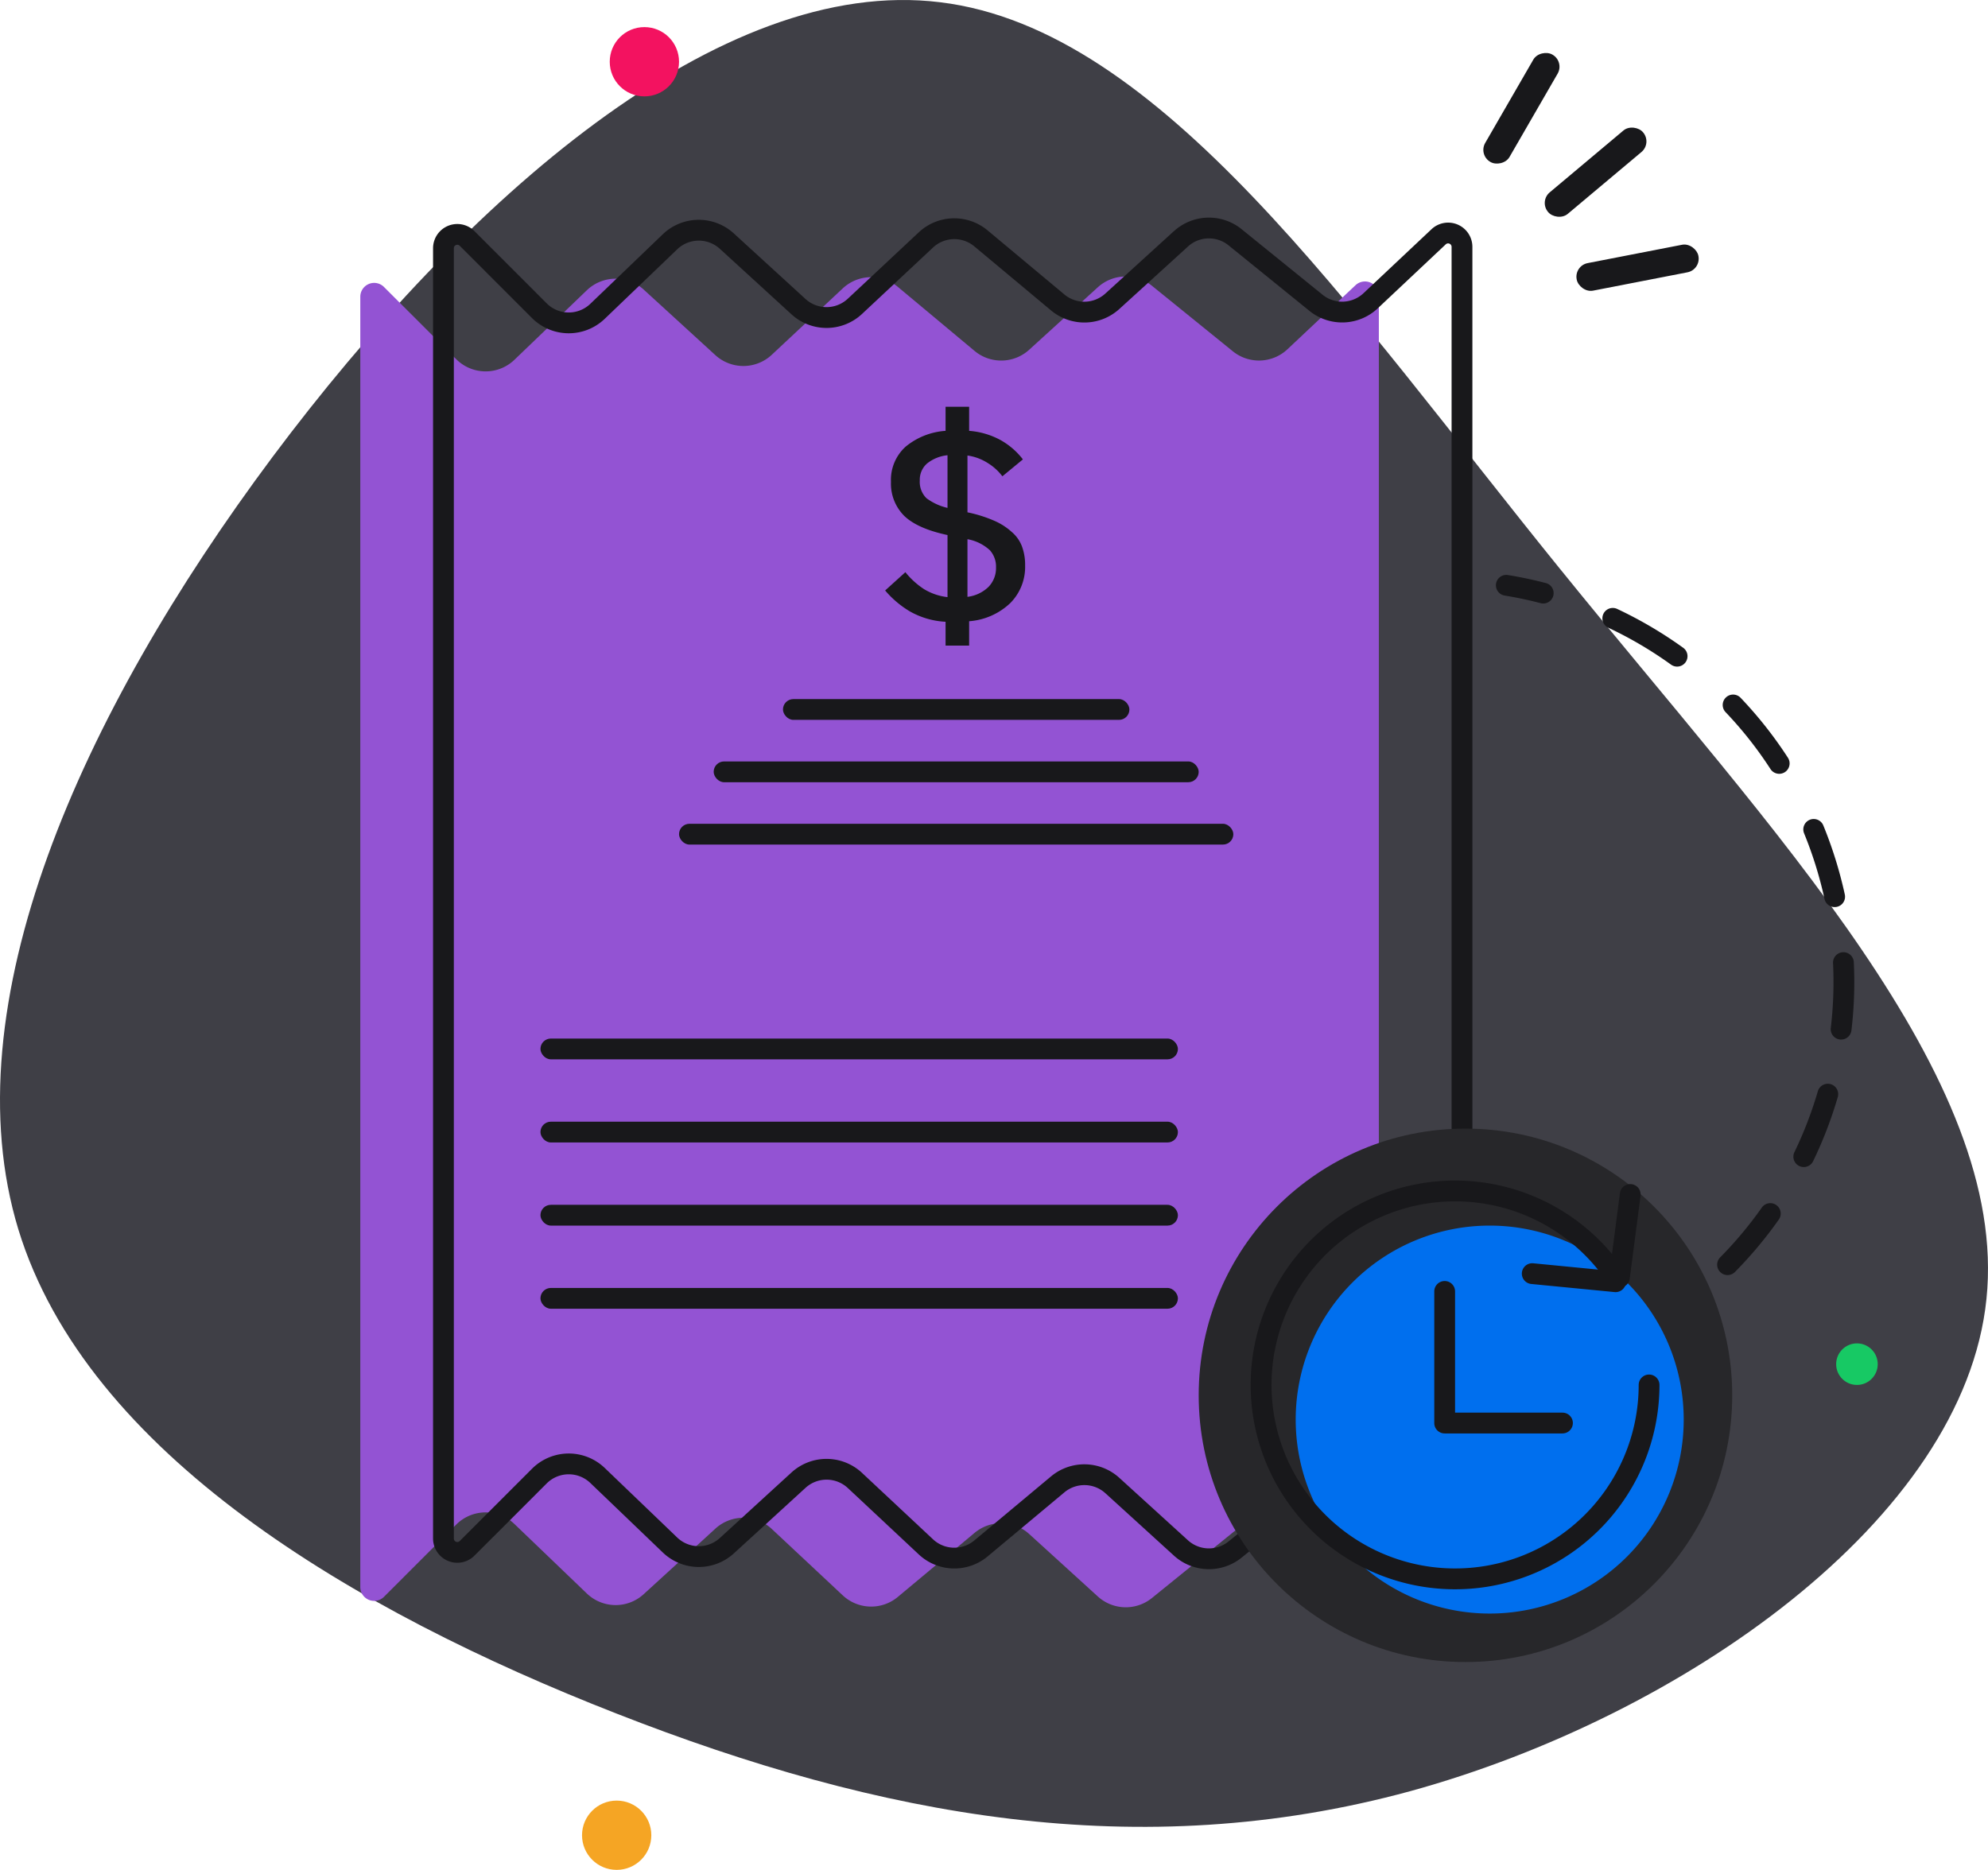 <svg xmlns="http://www.w3.org/2000/svg" width="286.915" height="269.912" viewBox="0 0 286.915 269.912">
  <defs>
    <style>
      .cls-1 {
        fill: #3f3f46;
      }

      .cls-1, .cls-5, .cls-7 {
        fill-rule: evenodd;
      }

      .cls-2 {
        fill: #17c964;
      }

      .cls-3 {
        fill: #f31260;
      }

      .cls-4 {
        fill: #f5a524;
      }

      .cls-5, .cls-6 {
        fill: #18181b;
      }

      .cls-7 {
        fill: #9353d3;
      }

      .cls-8 {
        fill: #27272a;
      }

      .cls-9 {
        fill: #006fee;
      }
    </style>
  </defs>
  <g id="No-Dues" transform="translate(-17 -40)">
    <path id="Path_561" data-name="Path 561" class="cls-1" d="M242.211,122.195c30.612,37.859,64.783,73.325,61.482,105.295-3.236,31.906-44.073,60.317-83.162,71.061-39.154,10.678-76.561,3.688-114.551-11.2-37.924-14.82-76.431-37.536-86.333-69.895-9.837-32.294,8.93-74.3,36.695-111.509C84.106,68.8,120.865,36.379,152.707,40.327c31.9,3.883,58.893,44.072,89.5,81.868Z"/>
    <circle id="Ellipse_201" data-name="Ellipse 201" class="cls-2" cx="3" cy="3" r="3" transform="translate(282 233.912)"/>
    <circle id="Ellipse_202" data-name="Ellipse 202" class="cls-3" cx="5" cy="5" r="5" transform="translate(105 43.912)"/>
    <circle id="Ellipse_203" data-name="Ellipse 203" class="cls-4" cx="5" cy="5" r="5" transform="translate(101 299.912)"/>
    <path id="Path_562" data-name="Path 562" class="cls-5" d="M232.916,124.243a1.5,1.5,0,0,0,1.238,1.722q2.595.423,5.127,1.083a1.5,1.5,0,1,0,.756-2.9q-2.671-.7-5.4-1.141a1.5,1.5,0,0,0-1.722,1.239Zm15.49,4.372a1.5,1.5,0,0,0,.719,2,56.911,56.911,0,0,1,9.024,5.308,1.5,1.5,0,1,0,1.753-2.434,59.84,59.84,0,0,0-9.5-5.589,1.5,1.5,0,0,0-2,.719Zm17.687,12.06a1.5,1.5,0,0,0-.052,2.121,55.968,55.968,0,0,1,6.482,8.216,1.5,1.5,0,0,0,2.519-1.63,59.075,59.075,0,0,0-6.829-8.656A1.5,1.5,0,0,0,266.093,140.675Zm12.1,17.658a1.5,1.5,0,0,0-.82,1.956,57.374,57.374,0,0,1,2.945,9.467,1.5,1.5,0,1,0,2.931-.64,60.35,60.35,0,0,0-3.1-9.963,1.5,1.5,0,0,0-1.956-.82Zm4.782,19.118a1.5,1.5,0,0,0-1.425,1.571,56.074,56.074,0,0,1-.322,9.341,1.5,1.5,0,1,0,2.979.352,59.019,59.019,0,0,0,.339-9.839,1.5,1.5,0,0,0-1.571-1.425ZM281.217,196.5a1.5,1.5,0,0,0-1.86,1.019,56.859,56.859,0,0,1-3.349,8.729,1.5,1.5,0,1,0,2.7,1.3,59.723,59.723,0,0,0,3.526-9.189,1.5,1.5,0,0,0-1.02-1.86Zm-7.855,17.446a1.5,1.5,0,0,0-2.09.363,56.491,56.491,0,0,1-5.994,7.173,1.5,1.5,0,1,0,2.134,2.108,59.517,59.517,0,0,0,6.313-7.554,1.5,1.5,0,0,0-.363-2.09ZM260.276,227.9a1.5,1.5,0,0,0-2.095-.338q-1.9,1.369-3.9,2.577a1.5,1.5,0,1,0,1.547,2.57q2.112-1.271,4.112-2.715a1.5,1.5,0,0,0,.339-2.094Z"/>
    <rect id="Rectangle_381" data-name="Rectangle 381" class="cls-6" width="17.89" height="4.051" rx="2" transform="matrix(0.766, -0.643, 0.643, 0.766, 239.127, 69.055)"/>
    <rect id="Rectangle_382" data-name="Rectangle 382" class="cls-6" width="17.89" height="4.051" rx="2" transform="translate(230.35 62.365) rotate(-60)"/>
    <rect id="Rectangle_383" data-name="Rectangle 383" class="cls-6" width="17.89" height="4.051" rx="2" transform="translate(244.17 78.361) rotate(-11)"/>
    <path id="Path_563" data-name="Path 563" class="cls-7" d="M216,82.635V269.283a2,2,0,0,1-3.371,1.457l-9.812-9.236a6,6,0,0,0-7.889-.293l-11.674,9.457a6,6,0,0,1-7.815-.224l-9.9-9.012a6,6,0,0,0-7.883-.168l-11.08,9.249a6,6,0,0,1-7.945-.225l-10.24-9.583a6,6,0,0,0-8.15-.046L109.9,270.117a6,6,0,0,1-8.205-.1L91.241,259.983a6,6,0,0,0-8.4.086L72.414,270.5A2,2,0,0,1,69,269.084V82.834a2,2,0,0,1,3.414-1.413l10.43,10.428a6,6,0,0,0,8.4.086L101.694,81.9a6,6,0,0,1,8.205-.1l10.338,9.457a6,6,0,0,0,8.15-.046l10.24-9.582a6,6,0,0,1,7.945-.225l11.08,9.249a6,6,0,0,0,7.883-.168l9.9-9.013a6,6,0,0,1,7.815-.224l11.674,9.457a6,6,0,0,0,7.889-.293l9.812-9.235A2,2,0,0,1,216,82.635Z"/>
    <path id="Path_564" data-name="Path 564" class="cls-5" d="M194.31,75.416a4.5,4.5,0,0,0-5.862.168l-1-1.1,1,1.105-9.9,9.012a7.5,7.5,0,0,1-9.854.21l-11.079-9.249a4.5,4.5,0,0,0-5.959.169l-10.24,9.582a7.5,7.5,0,0,1-10.187.058l-10.339-9.457a4.5,4.5,0,0,0-6.153.073L104.28,86.017a7.5,7.5,0,0,1-10.5-.107L83.354,75.481a.5.5,0,0,0-.854.354V262.084a.5.5,0,0,0,.854.353l10.428-10.429a7.5,7.5,0,0,1,10.5-.107l10.453,10.035a4.5,4.5,0,0,0,6.153.074l10.339-9.458a7.5,7.5,0,0,1,10.187.058l10.24,9.583a4.5,4.5,0,0,0,5.959.169l11.079-9.25a7.5,7.5,0,0,1,9.854.211l9.9,9.012a4.5,4.5,0,0,0,5.862.168l11.673-9.457a7.5,7.5,0,0,1,9.862.366l9.812,9.235a.5.5,0,0,0,.843-.364V75.635a.5.5,0,0,0-.843-.364l-9.812,9.236a7.5,7.5,0,0,1-9.862.366L194.31,75.416Zm-7.881-2.051a7.5,7.5,0,0,1,9.769-.28l11.674,9.457a4.5,4.5,0,0,0,5.917-.22l9.812-9.235a3.5,3.5,0,0,1,5.9,2.548V262.283a3.5,3.5,0,0,1-5.9,2.549l-9.812-9.236a4.5,4.5,0,0,0-5.917-.219L196.2,264.834a7.5,7.5,0,0,1-9.769-.28l-9.9-9.013a4.5,4.5,0,0,0-5.912-.126l-11.08,9.25a7.5,7.5,0,0,1-9.931-.282l-10.24-9.583a4.5,4.5,0,0,0-6.112-.034l-10.339,9.458a7.5,7.5,0,0,1-10.256-.124L102.2,254.065a4.5,4.5,0,0,0-6.3.065l-10.43,10.429L84.421,263.5l1.054,1.055a3.5,3.5,0,0,1-5.975-2.475V75.834a3.5,3.5,0,0,1,5.975-2.474L95.9,83.789a4.5,4.5,0,0,0,6.3.064l10.453-10.035a7.5,7.5,0,0,1,10.256-.123l10.339,9.458a4.5,4.5,0,0,0,6.112-.035l10.24-9.583a7.5,7.5,0,0,1,9.931-.281l11.08,9.25a4.5,4.5,0,0,0,5.912-.127l9.9-9.012Z"/>
    <path id="Path_565" data-name="Path 565" class="cls-6" d="M153.468,133.192v-3.44a11.676,11.676,0,0,1-5.12-1.48,14.16,14.16,0,0,1-3.6-3.04l2.92-2.64a11.4,11.4,0,0,0,2.68,2.44,8.307,8.307,0,0,0,3.4,1.16v-8.96q-4.32-.919-6.24-2.76a6.577,6.577,0,0,1-1.92-4.92,6.445,6.445,0,0,1,2.12-5.08,10.112,10.112,0,0,1,5.76-2.28v-3.48h3.4v3.48a11.263,11.263,0,0,1,4.44,1.28,10.541,10.541,0,0,1,3.32,2.84l-2.96,2.44a7.693,7.693,0,0,0-2.12-1.92,7.334,7.334,0,0,0-2.92-1.08v8.2a19.507,19.507,0,0,1,3.92,1.24,9.164,9.164,0,0,1,2.52,1.64,5.074,5.074,0,0,1,1.44,2.08,7.661,7.661,0,0,1,.44,2.72,7.4,7.4,0,0,1-2.12,5.4,9.617,9.617,0,0,1-5.96,2.64v3.52h-3.4Zm7.28-11.28a3.53,3.53,0,0,0-.88-2.48,6.409,6.409,0,0,0-3.24-1.6v8.32a5.258,5.258,0,0,0,3.04-1.44,3.874,3.874,0,0,0,1.08-2.8Zm-11-12.56a3.3,3.3,0,0,0,.96,2.56,8.079,8.079,0,0,0,3.04,1.4v-7.6a5.6,5.6,0,0,0-2.96,1.2A3.1,3.1,0,0,0,149.748,109.352Z"/>
    <rect id="Rectangle_384" data-name="Rectangle 384" class="cls-6" width="50" height="3" rx="1.5" transform="translate(130 140.912)"/>
    <rect id="Rectangle_385" data-name="Rectangle 385" class="cls-6" width="70" height="3" rx="1.5" transform="translate(120 149.912)"/>
    <rect id="Rectangle_386" data-name="Rectangle 386" class="cls-6" width="80" height="3" rx="1.5" transform="translate(115 158.912)"/>
    <rect id="Rectangle_387" data-name="Rectangle 387" class="cls-6" width="92" height="3" rx="1.5" transform="translate(95 189.912)"/>
    <rect id="Rectangle_388" data-name="Rectangle 388" class="cls-6" width="92" height="3" rx="1.5" transform="translate(95 201.912)"/>
    <rect id="Rectangle_389" data-name="Rectangle 389" class="cls-6" width="92" height="3" rx="1.5" transform="translate(95 213.912)"/>
    <rect id="Rectangle_390" data-name="Rectangle 390" class="cls-6" width="92" height="3" rx="1.5" transform="translate(95 225.912)"/>
    <circle id="Ellipse_204" data-name="Ellipse 204" class="cls-8" cx="38.5" cy="38.5" r="38.5" transform="translate(190 202.912)"/>
    <path id="Path_569" data-name="Path 569" class="cls-9" d="M28,0A28,28,0,1,1,0,28,28,28,0,0,1,28,0Z" transform="translate(204 216.912)"/>
    <path id="Path_566" data-name="Path 566" class="cls-5" d="M227,226.412a1.5,1.5,0,1,0-3,0v19a1.494,1.494,0,0,0,1.5,1.5h17a1.5,1.5,0,0,0,0-3H227Zm25.477-15.478a1.5,1.5,0,0,0-1.682,1.293l-1.565,11.981a1.5,1.5,0,0,0,2.974.389l1.566-11.981a1.5,1.5,0,0,0-1.293-1.682Z"/>
    <path id="Path_567" data-name="Path 567" class="cls-5" d="M236.646,223.7a1.5,1.5,0,0,0,1.348,1.638l12.026,1.17a1.5,1.5,0,0,0,.291-2.986l-12.027-1.17a1.5,1.5,0,0,0-1.638,1.348Z"/>
    <path id="Path_568" data-name="Path 568" class="cls-5" d="M250.742,222.4a29.5,29.5,0,1,0,5.758,17.512,1.5,1.5,0,0,0-3,0,26.495,26.495,0,1,1-5.171-15.73,1.5,1.5,0,0,0,2.413-1.782Z"/>
  </g>
</svg>
